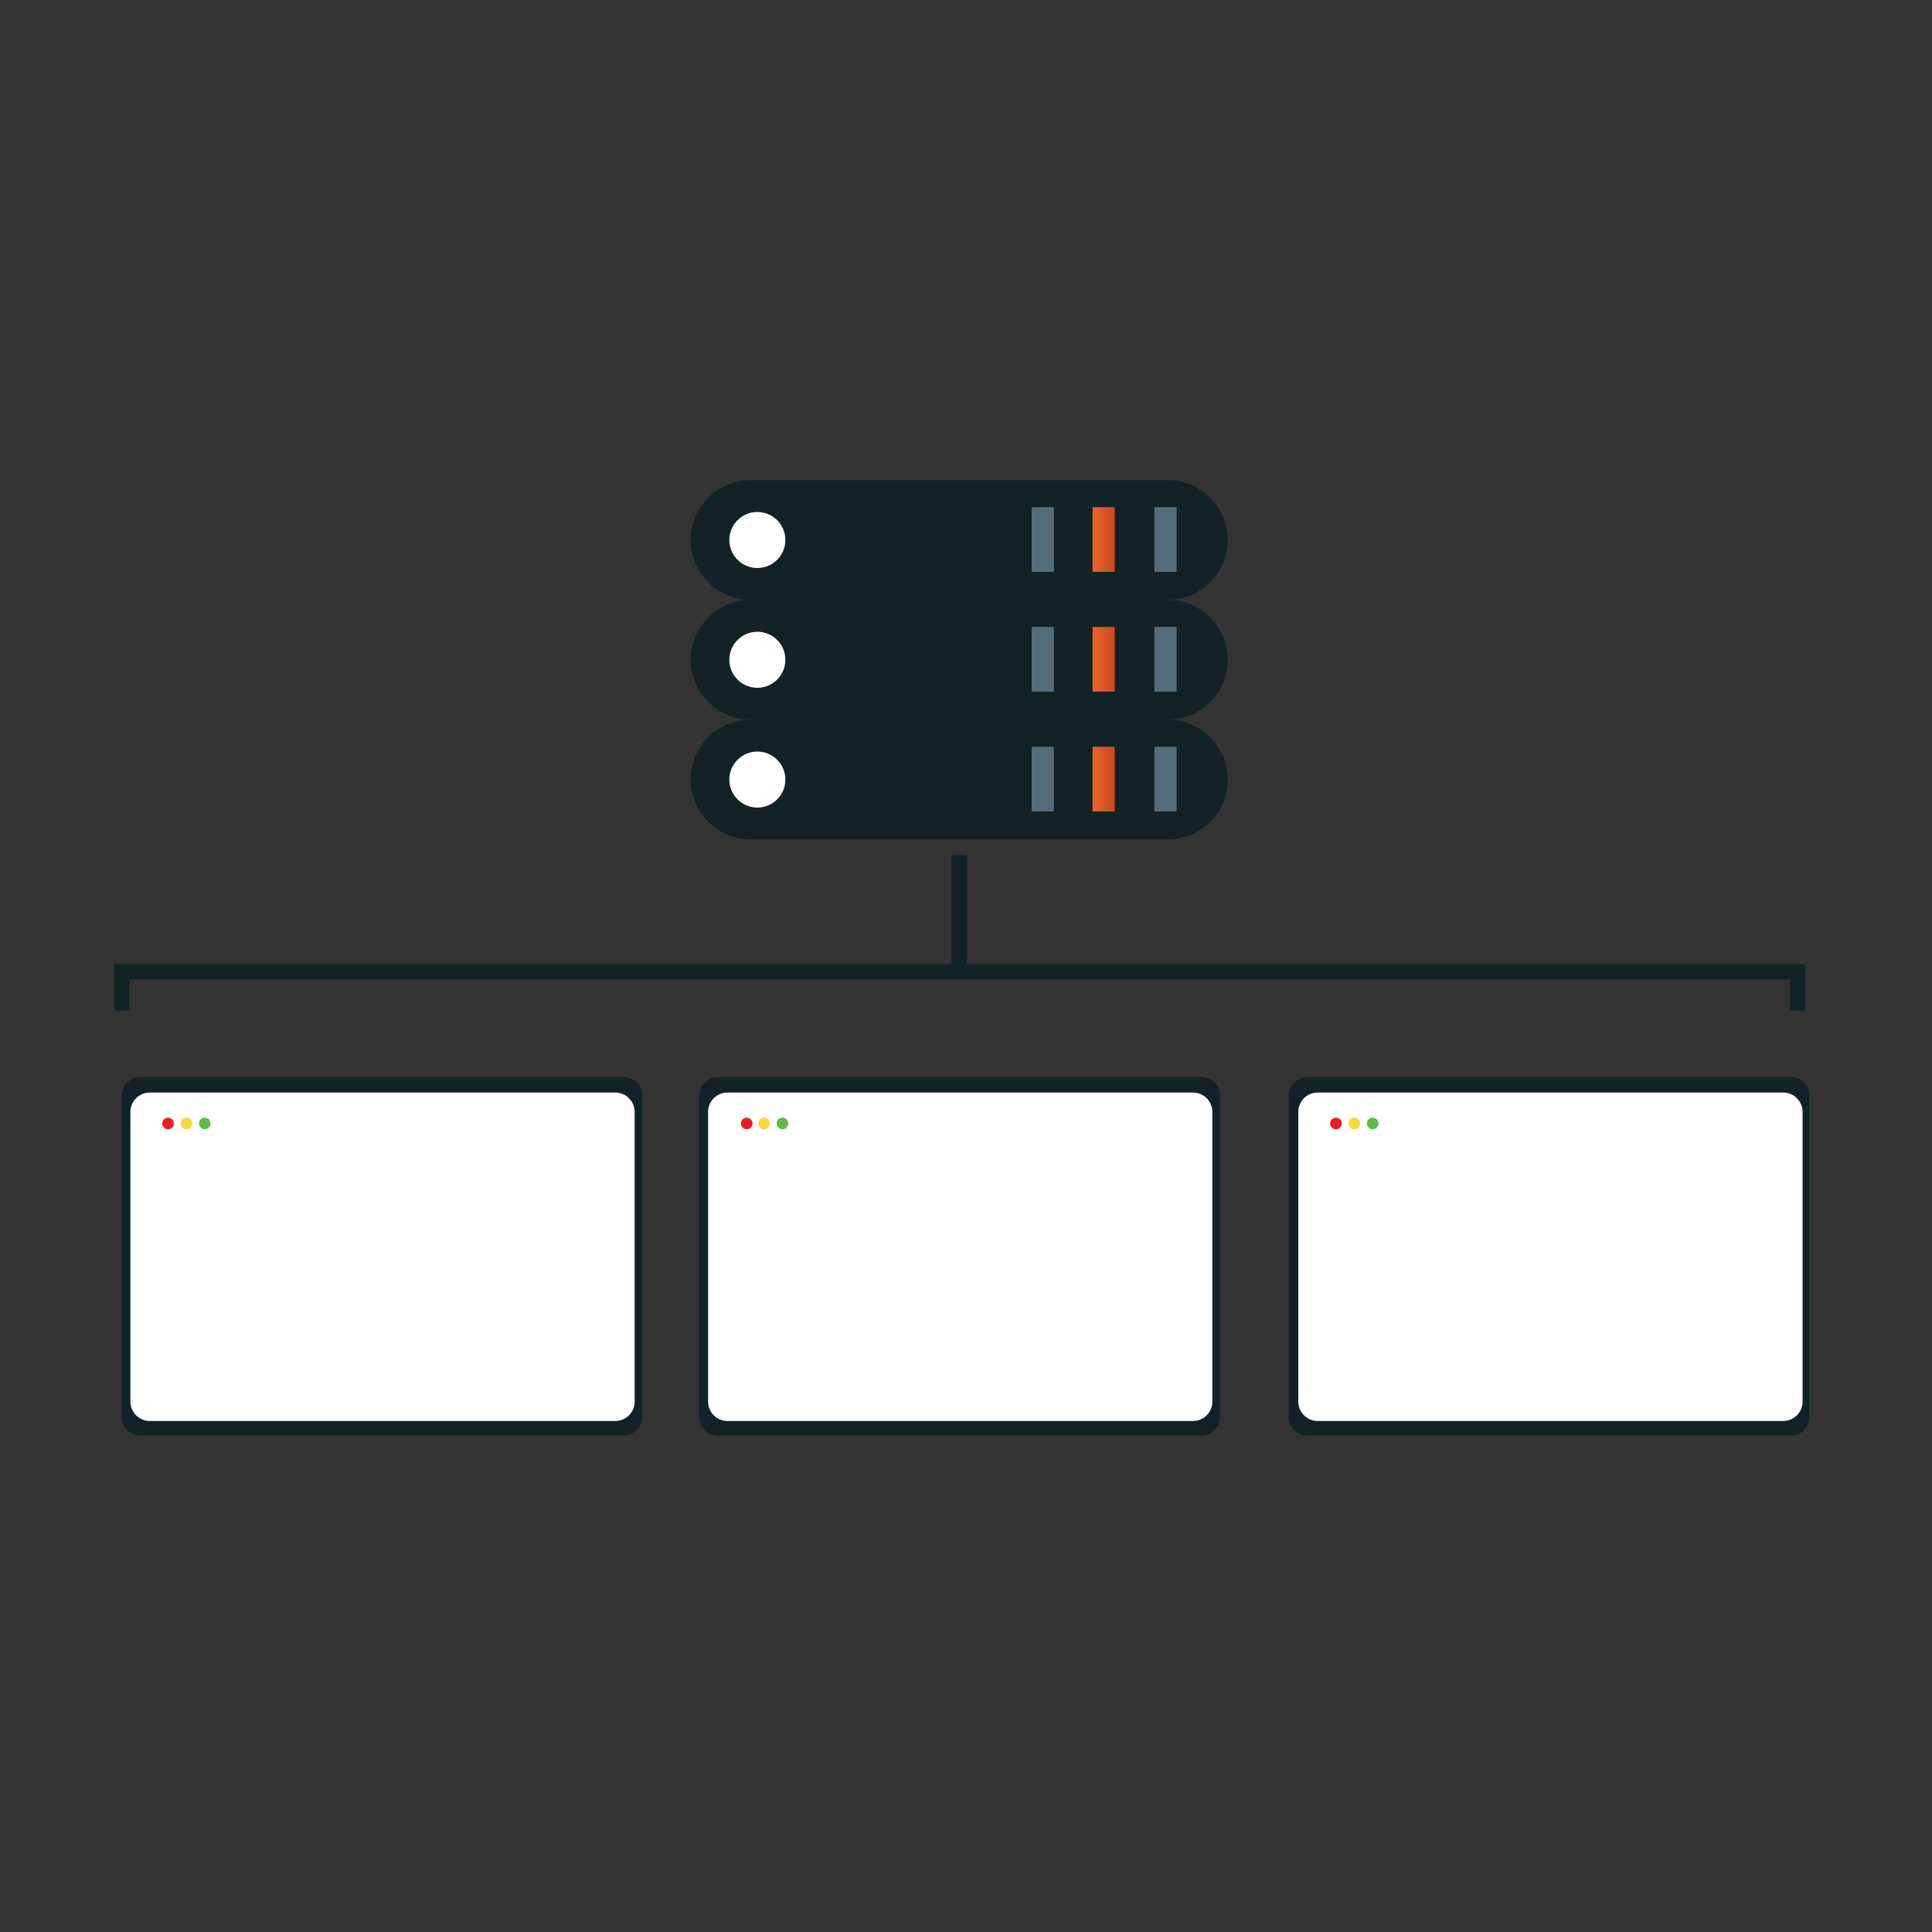 <?xml version="1.0" encoding="utf-8"?>
<!-- Generator: Adobe Illustrator 18.0.0, SVG Export Plug-In . SVG Version: 6.00 Build 0)  -->
<!DOCTYPE svg PUBLIC "-//W3C//DTD SVG 1.1//EN" "http://www.w3.org/Graphics/SVG/1.1/DTD/svg11.dtd">
<svg version="1.1" id="Layer_1" xmlns="http://www.w3.org/2000/svg" xmlns:xlink="http://www.w3.org/1999/xlink" x="0px" y="0px"
	 viewBox="0 0 200 200" enable-background="new 0 0 200 200" xml:space="preserve">
<rect x="0" y="0" width="200" height="200" fill="#333333" stroke="none"/>
<path fill="#132226" d="M120.9,62.1H77.7c-3.4,0-6.2-2.8-6.2-6.2v0c0-3.4,2.8-6.2,6.2-6.2h43.2c3.4,0,6.2,2.8,6.2,6.2v0
	C127.1,59.3,124.3,62.1,120.9,62.1z"/>
<circle fill="#FFFFFF" cx="78.4" cy="55.9" r="2.9"/>
<rect x="106.8" y="52.5" fill="#546D7B" width="2.3" height="6.7"/>
<linearGradient id="SVGID_1_" gradientUnits="userSpaceOnUse" x1="113.116" y1="55.901" x2="115.42" y2="55.901">
	<stop  offset="0" style="stop-color:#E96428"/>
	<stop  offset="1" style="stop-color:#C8491F"/>
</linearGradient>
<rect x="113.1" y="52.5" fill="url(#SVGID_1_)" width="2.3" height="6.7"/>
<rect x="119.5" y="52.5" fill="#546D7B" width="2.3" height="6.7"/>
<path fill="#132226" d="M120.9,74.5H77.7c-3.4,0-6.2-2.8-6.2-6.2v0c0-3.4,2.8-6.2,6.2-6.2h43.2c3.4,0,6.2,2.8,6.2,6.2v0
	C127.1,71.7,124.3,74.5,120.9,74.5z"/>
<circle fill="#FFFFFF" cx="78.4" cy="68.3" r="2.9"/>
<rect x="106.8" y="64.9" fill="#546D7B" width="2.3" height="6.7"/>
<linearGradient id="SVGID_2_" gradientUnits="userSpaceOnUse" x1="113.116" y1="68.271" x2="115.42" y2="68.271">
	<stop  offset="0" style="stop-color:#E96428"/>
	<stop  offset="1" style="stop-color:#C8491F"/>
</linearGradient>
<rect x="113.1" y="64.9" fill="url(#SVGID_2_)" width="2.3" height="6.7"/>
<rect x="119.5" y="64.9" fill="#546D7B" width="2.3" height="6.7"/>
<path fill="#132226" d="M120.9,86.9H77.7c-3.4,0-6.2-2.8-6.2-6.2v0c0-3.4,2.8-6.2,6.2-6.2h43.2c3.4,0,6.2,2.8,6.2,6.2v0
	C127.1,84.1,124.3,86.9,120.9,86.9z"/>
<circle fill="#FFFFFF" cx="78.4" cy="80.7" r="2.9"/>
<rect x="106.8" y="77.3" fill="#546D7B" width="2.3" height="6.7"/>
<linearGradient id="SVGID_3_" gradientUnits="userSpaceOnUse" x1="113.116" y1="80.71" x2="115.42" y2="80.71">
	<stop  offset="0" style="stop-color:#E96428"/>
	<stop  offset="1" style="stop-color:#C8491F"/>
</linearGradient>
<rect x="113.1" y="77.3" fill="url(#SVGID_3_)" width="2.3" height="6.7"/>
<rect x="119.5" y="77.3" fill="#546D7B" width="2.3" height="6.7"/>
<path fill="#132226" d="M64.5,148.6H14.5c-1.1,0-1.9-0.9-1.9-1.9v-33.3c0-1.1,0.9-1.9,1.9-1.9h50.1c1.1,0,1.9,0.9,1.9,1.9v33.3
	C66.4,147.8,65.6,148.6,64.5,148.6z"/>
<path fill="#FFFFFF" d="M63.7,147.1H15.5c-1.1,0-2-0.9-2-2v-30c0-1.1,0.9-2,2-2h48.2c1.1,0,2,0.9,2,2v30
	C65.7,146.2,64.8,147.1,63.7,147.1z"/>
<circle fill="#F9D839" cx="19.3" cy="116.3" r="0.6"/>
<circle fill="#EC1C26" cx="17.4" cy="116.3" r="0.6"/>
<circle fill="#5FBA46" cx="21.2" cy="116.3" r="0.6"/>
<path fill="#132226" d="M124.4,148.6H74.3c-1.1,0-1.9-0.9-1.9-1.9v-33.3c0-1.1,0.9-1.9,1.9-1.9h50.1c1.1,0,1.9,0.9,1.9,1.9v33.3
	C126.3,147.8,125.4,148.6,124.4,148.6z"/>
<path fill="#FFFFFF" d="M123.5,147.1H75.3c-1.1,0-2-0.9-2-2v-30c0-1.1,0.9-2,2-2h48.2c1.1,0,2,0.9,2,2v30
	C125.5,146.2,124.6,147.1,123.5,147.1z"/>
<circle fill="#F9D839" cx="79.1" cy="116.3" r="0.6"/>
<circle fill="#EC1C26" cx="77.3" cy="116.3" r="0.6"/>
<circle fill="#5FBA46" cx="81" cy="116.3" r="0.6"/>
<path fill="#132226" d="M185.4,148.6h-50.1c-1.1,0-1.9-0.9-1.9-1.9v-33.3c0-1.1,0.9-1.9,1.9-1.9h50.1c1.1,0,1.9,0.9,1.9,1.9v33.3
	C187.3,147.8,186.5,148.6,185.4,148.6z"/>
<path fill="#FFFFFF" d="M184.6,147.1h-48.2c-1.1,0-2-0.9-2-2v-30c0-1.1,0.9-2,2-2h48.2c1.1,0,2,0.9,2,2v30
	C186.6,146.2,185.7,147.1,184.6,147.1z"/>
<circle fill="#F9D839" cx="140.2" cy="116.3" r="0.6"/>
<circle fill="#EC1C26" cx="138.3" cy="116.3" r="0.6"/>
<circle fill="#5FBA46" cx="142.1" cy="116.3" r="0.6"/>
<polyline fill="none" stroke="#132226" stroke-width="1.603" stroke-miterlimit="10" points="12.6,104.6 12.6,100.6 186.1,100.6 
	186.1,104.6 "/>
<line fill="none" stroke="#132226" stroke-width="1.603" stroke-miterlimit="10" x1="99.3" y1="88.5" x2="99.3" y2="100.6"/>
</svg>
